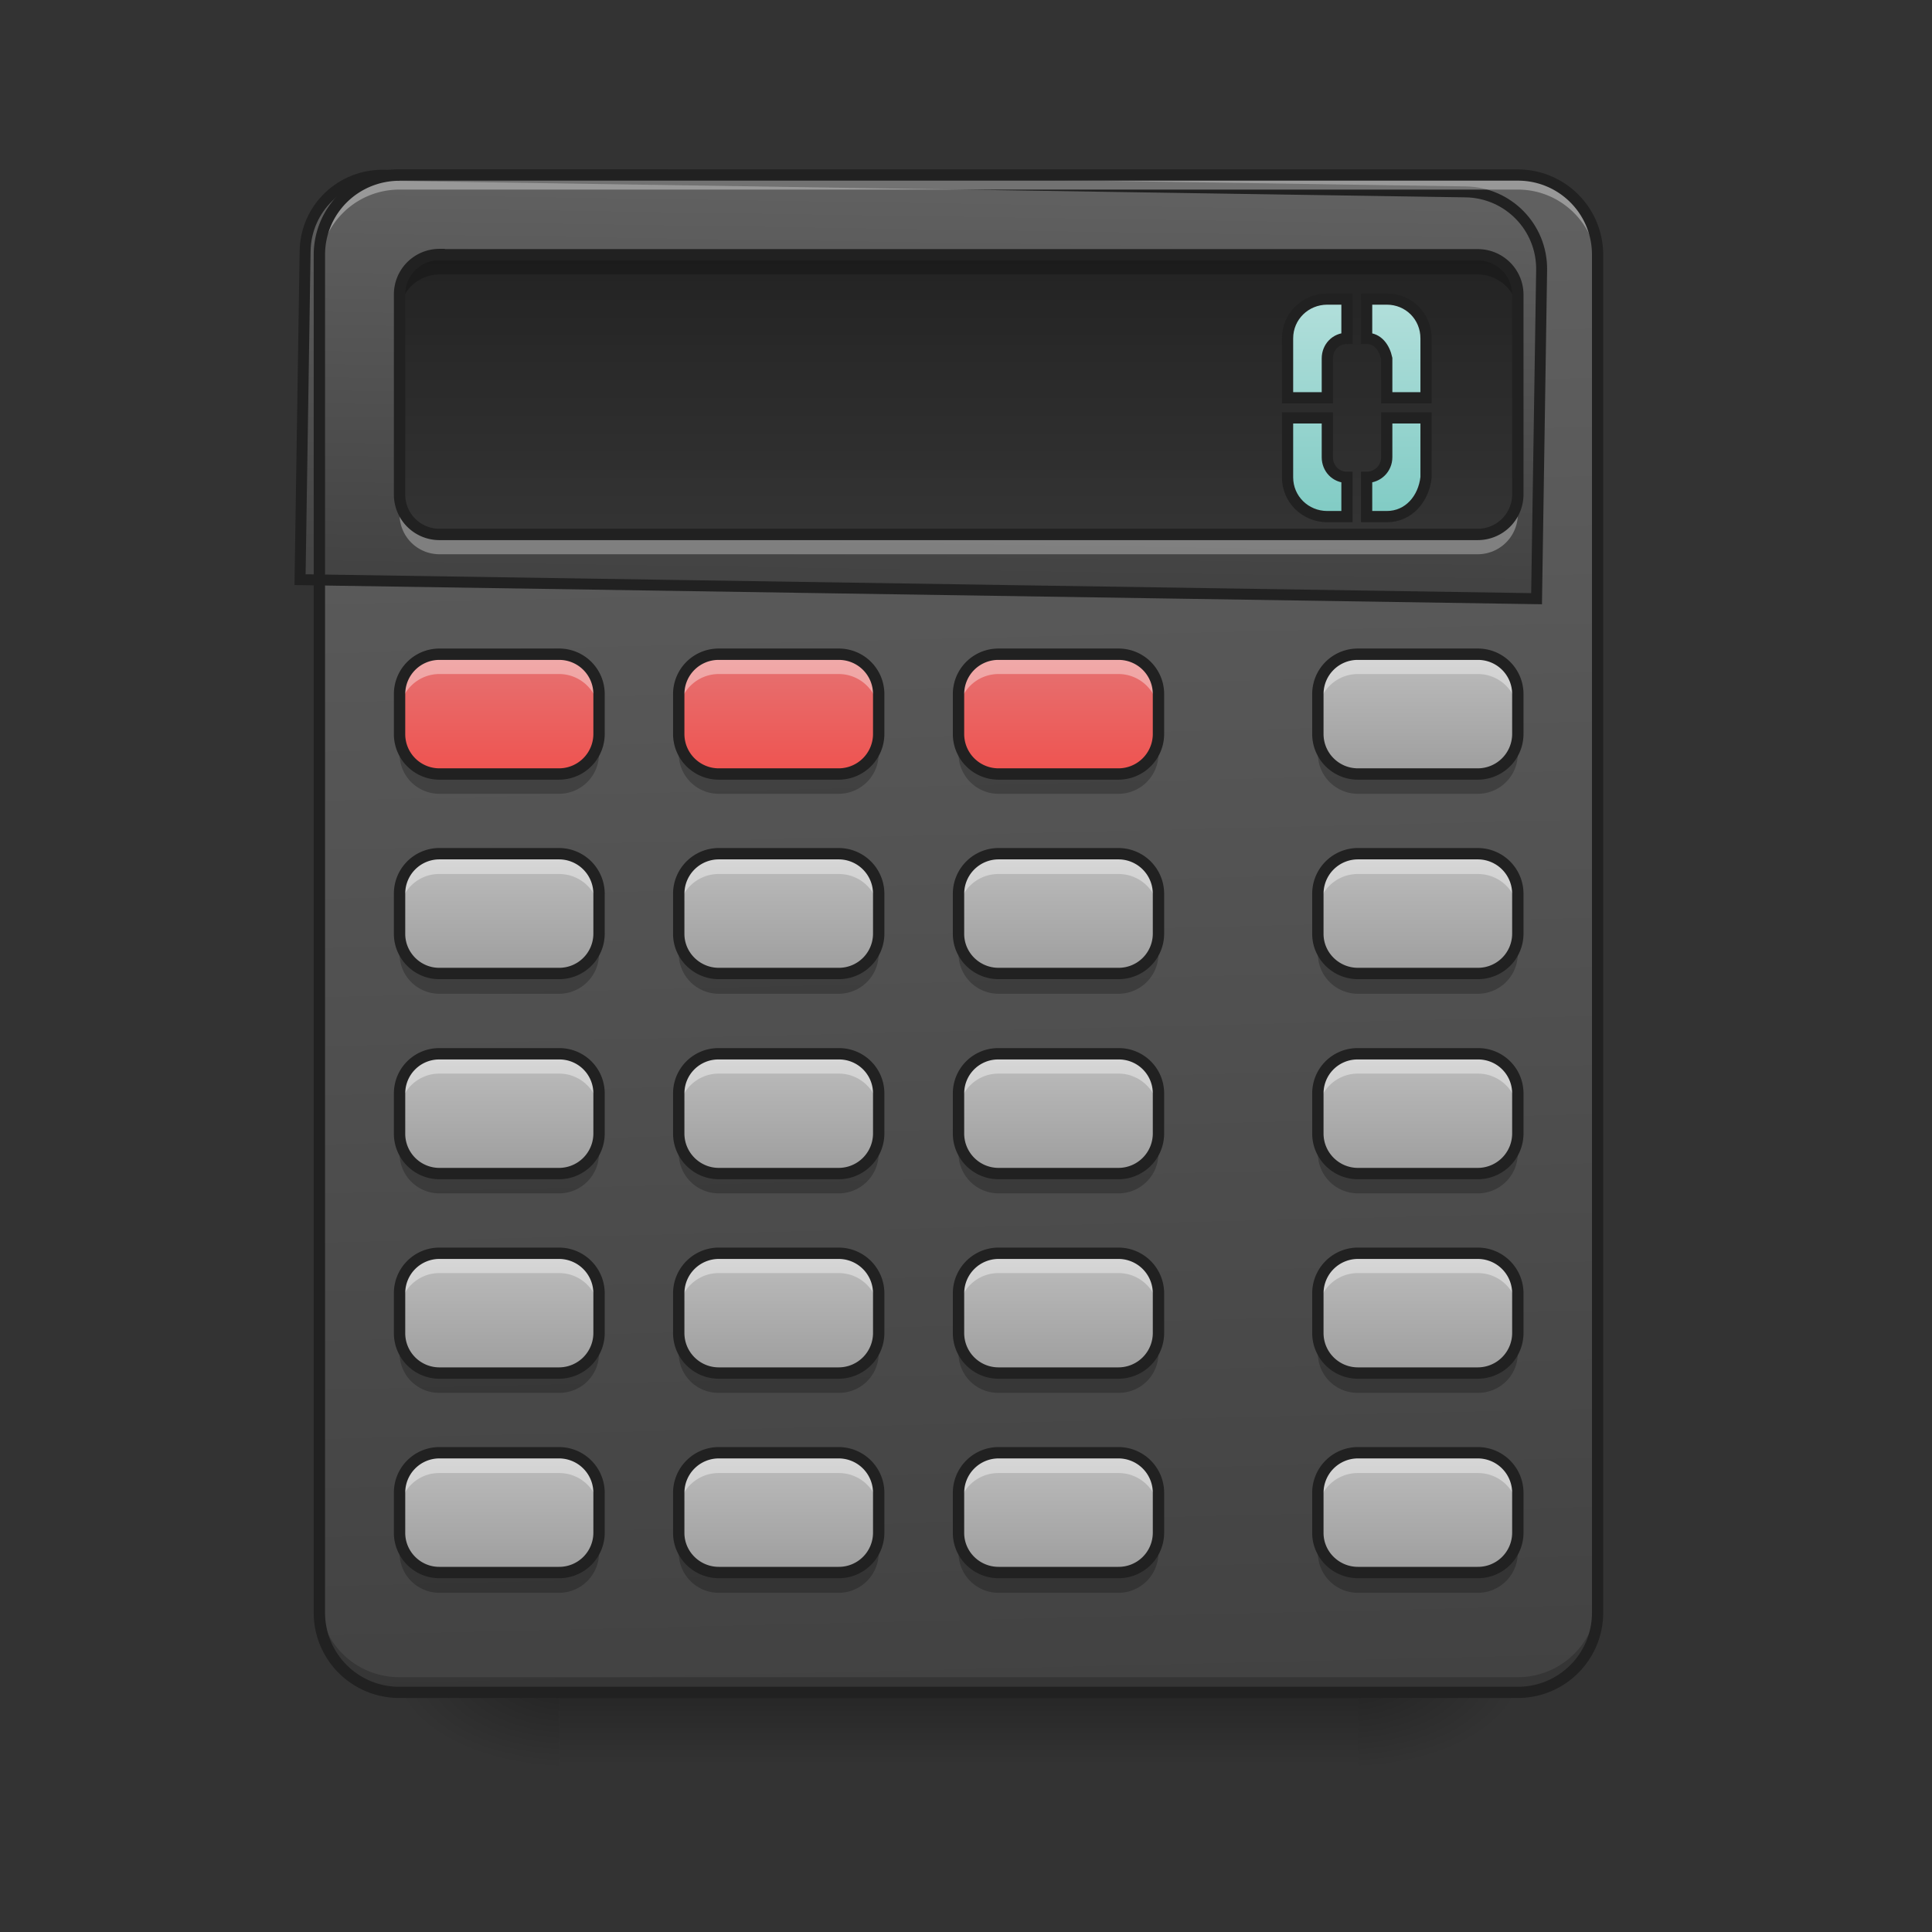 <svg xmlns="http://www.w3.org/2000/svg" width="16pt" height="16pt" viewBox="0 0 16 16"><rect x="0" y="0" width="16" height="16" fill="#333333" stroke="none"/><defs><linearGradient id="a" gradientUnits="userSpaceOnUse" x1="254" y1="233.5" x2="254" y2="254.667" gradientTransform="matrix(.031 0 0 .031 0 6.72)"><stop offset="0" stop-opacity=".275"/><stop offset="1" stop-opacity="0"/></linearGradient><radialGradient id="b" gradientUnits="userSpaceOnUse" cx="450.909" cy="189.579" fx="450.909" fy="189.579" r="21.167" gradientTransform="matrix(0 -.039 -.07 0 24.412 31.798)"><stop offset="0" stop-opacity=".314"/><stop offset=".222" stop-opacity=".275"/><stop offset="1" stop-opacity="0"/></radialGradient><radialGradient id="c" gradientUnits="userSpaceOnUse" cx="450.909" cy="189.579" fx="450.909" fy="189.579" r="21.167" gradientTransform="matrix(0 .039 .07 0 -8.535 -3.764)"><stop offset="0" stop-opacity=".314"/><stop offset=".222" stop-opacity=".275"/><stop offset="1" stop-opacity="0"/></radialGradient><radialGradient id="d" gradientUnits="userSpaceOnUse" cx="450.909" cy="189.579" fx="450.909" fy="189.579" r="21.167" gradientTransform="matrix(0 -.039 .07 0 -8.535 31.798)"><stop offset="0" stop-opacity=".314"/><stop offset=".222" stop-opacity=".275"/><stop offset="1" stop-opacity="0"/></radialGradient><radialGradient id="e" gradientUnits="userSpaceOnUse" cx="450.909" cy="189.579" fx="450.909" fy="189.579" r="21.167" gradientTransform="matrix(0 .039 -.07 0 24.412 -3.764)"><stop offset="0" stop-opacity=".314"/><stop offset=".222" stop-opacity=".275"/><stop offset="1" stop-opacity="0"/></radialGradient><linearGradient id="f" gradientUnits="userSpaceOnUse" x1="306.917" y1="-25.792" x2="305.955" y2="-141.415" gradientTransform="matrix(.038 0 0 .109 -2.927 16.82)"><stop offset="0" stop-color="#424242"/><stop offset="1" stop-color="#616161"/></linearGradient><linearGradient id="g" gradientUnits="userSpaceOnUse" x1="305.955" y1="-109.466" x2="305.955" y2="-141.415" gradientTransform="matrix(4.556 0 0 13.146 -353.973 2034.18)"><stop offset="0" stop-color="#424242"/><stop offset="1" stop-color="#616161"/></linearGradient><linearGradient id="h" gradientUnits="userSpaceOnUse" x1="201.083" y1="-147.5" x2="201.083" y2="-73.417" gradientTransform="matrix(.031 0 0 .031 0 6.72)"><stop offset="0" stop-color="#424242"/><stop offset="1" stop-color="#616161"/></linearGradient><linearGradient id="i" gradientUnits="userSpaceOnUse" x1="1380" y1="495.118" x2="1380" y2="275.118" gradientTransform="matrix(.265 0 0 .265 0 -209.708)"><stop offset="0" stop-color="#80cbc4"/><stop offset="1" stop-color="#b2dfdb"/></linearGradient><linearGradient id="j" gradientUnits="userSpaceOnUse" x1="116.417" y1="-41.667" x2="116.417" y2="-9.917" gradientTransform="matrix(.031 0 0 -.031 7.607 5.107)"><stop offset="0" stop-color="#9e9e9e"/><stop offset="1" stop-color="#bdbdbd"/></linearGradient><linearGradient id="k" gradientUnits="userSpaceOnUse" x1="116.417" y1="-41.667" x2="116.417" y2="-9.917" gradientTransform="matrix(.031 0 0 -.031 7.607 6.761)"><stop offset="0" stop-color="#9e9e9e"/><stop offset="1" stop-color="#bdbdbd"/></linearGradient><linearGradient id="l" gradientUnits="userSpaceOnUse" x1="116.417" y1="-41.667" x2="116.417" y2="-9.917" gradientTransform="matrix(.031 0 0 -.031 7.607 8.415)"><stop offset="0" stop-color="#9e9e9e"/><stop offset="1" stop-color="#bdbdbd"/></linearGradient><linearGradient id="m" gradientUnits="userSpaceOnUse" x1="116.417" y1="-41.667" x2="116.417" y2="-9.917" gradientTransform="matrix(.031 0 0 -.031 7.607 10.069)"><stop offset="0" stop-color="#9e9e9e"/><stop offset="1" stop-color="#bdbdbd"/></linearGradient><linearGradient id="n" gradientUnits="userSpaceOnUse" x1="116.417" y1="-41.667" x2="116.417" y2="-9.917" gradientTransform="matrix(.031 0 0 -.031 7.607 11.722)"><stop offset="0" stop-color="#9e9e9e"/><stop offset="1" stop-color="#bdbdbd"/></linearGradient><linearGradient id="o" gradientUnits="userSpaceOnUse" x1="116.417" y1="-41.667" x2="116.417" y2="-9.917" gradientTransform="matrix(.031 0 0 -.031 4.63 6.761)"><stop offset="0" stop-color="#9e9e9e"/><stop offset="1" stop-color="#bdbdbd"/></linearGradient><linearGradient id="p" gradientUnits="userSpaceOnUse" x1="116.417" y1="-41.667" x2="116.417" y2="-9.917" gradientTransform="matrix(.031 0 0 -.031 4.63 8.415)"><stop offset="0" stop-color="#9e9e9e"/><stop offset="1" stop-color="#bdbdbd"/></linearGradient><linearGradient id="q" gradientUnits="userSpaceOnUse" x1="116.417" y1="-41.667" x2="116.417" y2="-9.917" gradientTransform="matrix(.031 0 0 -.031 4.63 10.069)"><stop offset="0" stop-color="#9e9e9e"/><stop offset="1" stop-color="#bdbdbd"/></linearGradient><linearGradient id="r" gradientUnits="userSpaceOnUse" x1="116.417" y1="-41.667" x2="116.417" y2="-9.917" gradientTransform="matrix(.031 0 0 -.031 4.63 11.722)"><stop offset="0" stop-color="#9e9e9e"/><stop offset="1" stop-color="#bdbdbd"/></linearGradient><linearGradient id="s" gradientUnits="userSpaceOnUse" x1="116.417" y1="-41.667" x2="116.417" y2="-9.917" gradientTransform="matrix(.031 0 0 -.031 2.315 6.761)"><stop offset="0" stop-color="#9e9e9e"/><stop offset="1" stop-color="#bdbdbd"/></linearGradient><linearGradient id="t" gradientUnits="userSpaceOnUse" x1="116.417" y1="-41.667" x2="116.417" y2="-9.917" gradientTransform="matrix(.031 0 0 -.031 2.315 8.415)"><stop offset="0" stop-color="#9e9e9e"/><stop offset="1" stop-color="#bdbdbd"/></linearGradient><linearGradient id="u" gradientUnits="userSpaceOnUse" x1="116.417" y1="-41.667" x2="116.417" y2="-9.917" gradientTransform="matrix(.031 0 0 -.031 2.315 10.069)"><stop offset="0" stop-color="#9e9e9e"/><stop offset="1" stop-color="#bdbdbd"/></linearGradient><linearGradient id="v" gradientUnits="userSpaceOnUse" x1="116.417" y1="-41.667" x2="116.417" y2="-9.917" gradientTransform="matrix(.031 0 0 -.031 2.315 11.722)"><stop offset="0" stop-color="#9e9e9e"/><stop offset="1" stop-color="#bdbdbd"/></linearGradient><linearGradient id="w" gradientUnits="userSpaceOnUse" x1="116.417" y1="-41.667" x2="116.417" y2="-9.917" gradientTransform="matrix(.031 0 0 -.031 0 6.761)"><stop offset="0" stop-color="#9e9e9e"/><stop offset="1" stop-color="#bdbdbd"/></linearGradient><linearGradient id="x" gradientUnits="userSpaceOnUse" x1="116.417" y1="-41.667" x2="116.417" y2="-9.917" gradientTransform="matrix(.031 0 0 -.031 0 8.415)"><stop offset="0" stop-color="#9e9e9e"/><stop offset="1" stop-color="#bdbdbd"/></linearGradient><linearGradient id="y" gradientUnits="userSpaceOnUse" x1="116.417" y1="-41.667" x2="116.417" y2="-9.917" gradientTransform="matrix(.031 0 0 -.031 0 10.069)"><stop offset="0" stop-color="#9e9e9e"/><stop offset="1" stop-color="#bdbdbd"/></linearGradient><linearGradient id="z" gradientUnits="userSpaceOnUse" x1="116.417" y1="-41.667" x2="116.417" y2="-9.917" gradientTransform="matrix(.031 0 0 -.031 0 11.722)"><stop offset="0" stop-color="#9e9e9e"/><stop offset="1" stop-color="#bdbdbd"/></linearGradient><linearGradient id="A" gradientUnits="userSpaceOnUse" x1="116.417" y1="-41.667" x2="116.417" y2="-9.917" gradientTransform="matrix(.031 0 0 -.031 4.63 5.107)"><stop offset="0" stop-color="#ef5350"/><stop offset="1" stop-color="#e57373"/></linearGradient><linearGradient id="B" gradientUnits="userSpaceOnUse" x1="116.417" y1="-41.667" x2="116.417" y2="-9.917" gradientTransform="matrix(.031 0 0 -.031 2.315 5.107)"><stop offset="0" stop-color="#ef5350"/><stop offset="1" stop-color="#e57373"/></linearGradient><linearGradient id="C" gradientUnits="userSpaceOnUse" x1="116.417" y1="-41.667" x2="116.417" y2="-9.917" gradientTransform="matrix(.031 0 0 -.031 0 5.107)"><stop offset="0" stop-color="#ef5350"/><stop offset="1" stop-color="#e57373"/></linearGradient></defs><path d="M4.629 14.016h6.617v.664H4.63zm0 0" fill="url(#a)"/><path d="M11.246 14.016h1.324v-.66h-1.324zm0 0" fill="url(#b)"/><path d="M4.629 14.016h-1.32v.664h1.32zm0 0" fill="url(#c)"/><path d="M4.629 14.016h-1.32v-.66h1.32zm0 0" fill="url(#d)"/><path d="M11.246 14.016h1.324v.664h-1.324zm0 0" fill="url(#e)"/><path d="M3.309 1.45h9.261c.364 0 .66.296.66.66v11.245a.66.66 0 0 1-.66.66H3.31a.66.66 0 0 1-.664-.66V2.11c0-.363.296-.66.664-.66zm0 0" fill="url(#f)"/><path d="M3.309 13.977a.664.664 0 0 1-.664-.665v-.082c0 .368.296.66.664.66h9.261a.66.66 0 0 0 .66-.66v.082a.663.663 0 0 1-.66.665zm0 0" fill-opacity=".196"/><path d="M400.12 175.259c-44.406 0-80.308 35.43-80.308 79.835v340.125h1280.193V255.094c0-44.405-35.902-79.835-79.835-79.835zm0 0" transform="rotate(.882) scale(.008)" fill="url(#g)" stroke-width="11.339" stroke-linecap="round" stroke="#212121"/><path d="M3.309 1.488a.664.664 0 0 0-.664.664v.082c0-.367.296-.664.664-.664h9.261c.364 0 .66.297.66.664v-.082a.663.663 0 0 0-.66-.664zm0 0" fill="#f0f0f0" fill-opacity=".392"/><path d="M3.637 2.11h8.601c.184 0 .332.148.332.331v1.653a.332.332 0 0 1-.332.332H3.637a.33.33 0 0 1-.328-.332V2.44a.33.33 0 0 1 .328-.332zm0 0" fill="url(#h)"/><path d="M3.637 2.11h8.601c.184 0 .332.148.332.331v1.653a.332.332 0 0 1-.332.332H3.637a.33.33 0 0 1-.328-.332V2.44a.33.33 0 0 1 .328-.332zm0 0" fill-opacity=".468"/><path d="M354.591-136.882c-5.874 0-10.624 4.624-10.624 10.499v15.873h10.624v-10.499c0-3 2.25-5.374 5.25-5.374v-10.5zm10.5 0v10.499c2.999 0 4.749 2.5 5.374 5.374v10.499h10.499v-15.873c0-5.875-4.625-10.5-10.5-10.5zm-21.124 31.747v15.873c0 5.874 4.75 10.499 10.624 10.499h5.25v-10.499c-3 0-5.25-2.375-5.25-5.374v-10.5zm26.498 0v10.499c0 3-2.375 5.374-5.375 5.374v10.499h5.375c5.874 0 9.874-4.75 10.499-10.499v-15.873zm0 0" transform="matrix(.031 0 0 .031 0 6.72)" fill="url(#i)" stroke-width="3" stroke-linecap="round" stroke="#212121"/><path d="M3.309 1.402a.708.708 0 0 0-.711.707v11.246c0 .391.316.707.71.707h9.262c.39 0 .707-.316.707-.707V2.11a.707.707 0 0 0-.707-.707zm0 .094h9.261c.34 0 .614.274.614.613v11.246c0 .34-.274.614-.614.614H3.31a.613.613 0 0 1-.618-.614V2.11c0-.34.274-.613.618-.613zm0 0" fill="#212121"/><path d="M11.246 6.41h.992a.332.332 0 0 0 .332-.332v-.332a.33.33 0 0 0-.332-.328h-.992a.33.33 0 0 0-.332.328v.332c0 .184.149.332.332.332zm0 0" fill="url(#j)"/><path d="M11.246 5.418a.33.33 0 0 0-.332.328v.168c0-.184.149-.332.332-.332h.992c.184 0 .332.148.332.332v-.168a.33.33 0 0 0-.332-.328zm0 0" fill="#fff" fill-opacity=".392"/><path d="M11.246 6.574a.332.332 0 0 1-.332-.332v-.164c0 .184.149.332.332.332h.992a.332.332 0 0 0 .332-.332v.164a.332.332 0 0 1-.332.332zm0 0" fill-opacity=".235"/><path d="M11.246 6.41h.992a.332.332 0 0 0 .332-.332v-.332a.33.33 0 0 0-.332-.328h-.992a.33.33 0 0 0-.332.328v.332c0 .184.149.332.332.332zm0 0" fill="none" stroke-width=".094" stroke-linecap="round" stroke="#212121"/><path d="M11.246 8.063h.992a.33.33 0 0 0 .332-.329v-.332a.332.332 0 0 0-.332-.332h-.992a.332.332 0 0 0-.332.332v.332c0 .18.149.329.332.329zm0 0" fill="url(#k)"/><path d="M11.246 7.07a.332.332 0 0 0-.332.332v.164c0-.183.149-.328.332-.328h.992c.184 0 .332.145.332.328v-.164a.332.332 0 0 0-.332-.332zm0 0" fill="#fff" fill-opacity=".392"/><path d="M11.246 8.23a.332.332 0 0 1-.332-.332v-.164c0 .18.149.329.332.329h.992a.33.33 0 0 0 .332-.329v.164a.332.332 0 0 1-.332.332zm0 0" fill-opacity=".235"/><path d="M11.246 8.062h.992a.33.33 0 0 0 .332-.328v-.332a.332.332 0 0 0-.332-.332h-.992a.332.332 0 0 0-.332.332v.332c0 .18.149.328.332.328zm0 0" fill="none" stroke-width=".094" stroke-linecap="round" stroke="#212121"/><path d="M11.246 9.719h.992a.332.332 0 0 0 .332-.332v-.332a.328.328 0 0 0-.332-.328h-.992a.328.328 0 0 0-.332.328v.332c0 .183.149.332.332.332zm0 0" fill="url(#l)"/><path d="M11.246 8.727a.328.328 0 0 0-.332.328v.168c0-.184.149-.332.332-.332h.992c.184 0 .332.148.332.332v-.168a.328.328 0 0 0-.332-.328zm0 0" fill="#fff" fill-opacity=".392"/><path d="M11.246 9.883a.332.332 0 0 1-.332-.332v-.164c0 .183.149.332.332.332h.992a.332.332 0 0 0 .332-.332v.164a.332.332 0 0 1-.332.332zm0 0" fill-opacity=".235"/><path d="M11.246 9.719h.992a.332.332 0 0 0 .332-.332v-.332a.328.328 0 0 0-.332-.328h-.992a.328.328 0 0 0-.332.328v.332c0 .183.149.332.332.332zm0 0" fill="none" stroke-width=".094" stroke-linecap="round" stroke="#212121"/><path d="M11.246 11.371h.992a.332.332 0 0 0 .332-.332v-.328a.332.332 0 0 0-.332-.332h-.992a.332.332 0 0 0-.332.332v.328c0 .184.149.332.332.332zm0 0" fill="url(#m)"/><path d="M11.246 10.379a.332.332 0 0 0-.332.332v.164c0-.184.149-.332.332-.332h.992c.184 0 .332.148.332.332v-.164a.332.332 0 0 0-.332-.332zm0 0" fill="#fff" fill-opacity=".392"/><path d="M11.246 11.535a.328.328 0 0 1-.332-.328v-.168c0 .184.149.332.332.332h.992a.332.332 0 0 0 .332-.332v.168a.328.328 0 0 1-.332.328zm0 0" fill-opacity=".235"/><path d="M11.246 11.371h.992a.332.332 0 0 0 .332-.332v-.328a.332.332 0 0 0-.332-.332h-.992a.332.332 0 0 0-.332.332v.328c0 .184.149.332.332.332zm0 0" fill="none" stroke-width=".094" stroke-linecap="round" stroke="#212121"/><path d="M11.246 13.023h.992a.33.33 0 0 0 .332-.328v-.332a.332.332 0 0 0-.332-.332h-.992a.332.332 0 0 0-.332.332v.332c0 .18.149.328.332.328zm0 0" fill="url(#n)"/><path d="M11.246 12.031a.332.332 0 0 0-.332.332v.164c0-.183.149-.328.332-.328h.992c.184 0 .332.145.332.328v-.164a.332.332 0 0 0-.332-.332zm0 0" fill="#fff" fill-opacity=".392"/><path d="M11.246 13.191a.332.332 0 0 1-.332-.332v-.164c0 .184.149.328.332.328h.992a.328.328 0 0 0 .332-.328v.164a.332.332 0 0 1-.332.332zm0 0" fill-opacity=".235"/><path d="M11.246 13.023h.992a.33.33 0 0 0 .332-.328v-.332a.332.332 0 0 0-.332-.332h-.992a.332.332 0 0 0-.332.332v.332c0 .18.149.328.332.328zm0 0" fill="none" stroke-width=".094" stroke-linecap="round" stroke="#212121"/><path d="M8.27 8.063h.992a.33.33 0 0 0 .332-.329v-.332a.332.332 0 0 0-.332-.332H8.27a.332.332 0 0 0-.332.332v.332c0 .18.148.329.332.329zm0 0" fill="url(#o)"/><path d="M8.27 7.07a.332.332 0 0 0-.332.332v.164c0-.183.148-.328.332-.328h.992c.183 0 .332.145.332.328v-.164a.332.332 0 0 0-.332-.332zm0 0" fill="#fff" fill-opacity=".392"/><path d="M8.27 8.23a.332.332 0 0 1-.332-.332v-.164c0 .18.148.329.332.329h.992a.33.33 0 0 0 .332-.329v.164a.332.332 0 0 1-.332.332zm0 0" fill-opacity=".235"/><path d="M8.27 8.062h.992a.33.33 0 0 0 .332-.328v-.332a.332.332 0 0 0-.332-.332H8.27a.332.332 0 0 0-.332.332v.332c0 .18.148.328.332.328zm0 0" fill="none" stroke-width=".094" stroke-linecap="round" stroke="#212121"/><path d="M8.27 9.719h.992a.332.332 0 0 0 .332-.332v-.332a.328.328 0 0 0-.332-.328H8.27a.328.328 0 0 0-.332.328v.332c0 .183.148.332.332.332zm0 0" fill="url(#p)"/><path d="M8.27 8.727a.328.328 0 0 0-.332.328v.168c0-.184.148-.332.332-.332h.992c.183 0 .332.148.332.332v-.168a.328.328 0 0 0-.332-.328zm0 0" fill="#fff" fill-opacity=".392"/><path d="M8.27 9.883a.332.332 0 0 1-.332-.332v-.164c0 .183.148.332.332.332h.992a.332.332 0 0 0 .332-.332v.164a.332.332 0 0 1-.332.332zm0 0" fill-opacity=".235"/><path d="M8.27 9.719h.992a.332.332 0 0 0 .332-.332v-.332a.328.328 0 0 0-.332-.328H8.27a.328.328 0 0 0-.332.328v.332c0 .183.148.332.332.332zm0 0" fill="none" stroke-width=".094" stroke-linecap="round" stroke="#212121"/><path d="M8.27 11.371h.992a.332.332 0 0 0 .332-.332v-.328a.332.332 0 0 0-.332-.332H8.27a.332.332 0 0 0-.332.332v.328c0 .184.148.332.332.332zm0 0" fill="url(#q)"/><path d="M8.27 10.379a.332.332 0 0 0-.332.332v.164c0-.184.148-.332.332-.332h.992c.183 0 .332.148.332.332v-.164a.332.332 0 0 0-.332-.332zm0 0" fill="#fff" fill-opacity=".392"/><path d="M8.27 11.535a.328.328 0 0 1-.332-.328v-.168c0 .184.148.332.332.332h.992a.332.332 0 0 0 .332-.332v.168a.328.328 0 0 1-.332.328zm0 0" fill-opacity=".235"/><path d="M8.27 11.371h.992a.332.332 0 0 0 .332-.332v-.328a.332.332 0 0 0-.332-.332H8.27a.332.332 0 0 0-.332.332v.328c0 .184.148.332.332.332zm0 0" fill="none" stroke-width=".094" stroke-linecap="round" stroke="#212121"/><path d="M8.27 13.023h.992a.33.33 0 0 0 .332-.328v-.332a.332.332 0 0 0-.332-.332H8.27a.332.332 0 0 0-.332.332v.332c0 .18.148.328.332.328zm0 0" fill="url(#r)"/><path d="M8.27 12.031a.332.332 0 0 0-.332.332v.164c0-.183.148-.328.332-.328h.992c.183 0 .332.145.332.328v-.164a.332.332 0 0 0-.332-.332zm0 0" fill="#fff" fill-opacity=".392"/><path d="M8.27 13.191a.332.332 0 0 1-.332-.332v-.164c0 .184.148.328.332.328h.992a.328.328 0 0 0 .332-.328v.164a.332.332 0 0 1-.332.332zm0 0" fill-opacity=".235"/><path d="M8.27 13.023h.992a.33.33 0 0 0 .332-.328v-.332a.332.332 0 0 0-.332-.332H8.27a.332.332 0 0 0-.332.332v.332c0 .18.148.328.332.328zm0 0" fill="none" stroke-width=".094" stroke-linecap="round" stroke="#212121"/><path d="M5.953 8.063h.992a.33.33 0 0 0 .332-.329v-.332a.332.332 0 0 0-.332-.332h-.992a.332.332 0 0 0-.332.332v.332c0 .18.149.329.332.329zm0 0" fill="url(#s)"/><path d="M5.953 7.07a.332.332 0 0 0-.332.332v.164c0-.183.149-.328.332-.328h.992c.184 0 .332.145.332.328v-.164a.332.332 0 0 0-.332-.332zm0 0" fill="#fff" fill-opacity=".392"/><path d="M5.953 8.23a.332.332 0 0 1-.332-.332v-.164c0 .18.149.329.332.329h.992a.33.33 0 0 0 .332-.329v.164a.332.332 0 0 1-.332.332zm0 0" fill-opacity=".235"/><path d="M5.953 8.062h.992a.33.33 0 0 0 .332-.328v-.332a.332.332 0 0 0-.332-.332h-.992a.332.332 0 0 0-.332.332v.332c0 .18.149.328.332.328zm0 0" fill="none" stroke-width=".094" stroke-linecap="round" stroke="#212121"/><path d="M5.953 9.719h.992a.332.332 0 0 0 .332-.332v-.332a.328.328 0 0 0-.332-.328h-.992a.328.328 0 0 0-.332.328v.332c0 .183.149.332.332.332zm0 0" fill="url(#t)"/><path d="M5.953 8.727a.328.328 0 0 0-.332.328v.168c0-.184.149-.332.332-.332h.992c.184 0 .332.148.332.332v-.168a.328.328 0 0 0-.332-.328zm0 0" fill="#fff" fill-opacity=".392"/><path d="M5.953 9.883a.332.332 0 0 1-.332-.332v-.164c0 .183.149.332.332.332h.992a.332.332 0 0 0 .332-.332v.164a.332.332 0 0 1-.332.332zm0 0" fill-opacity=".235"/><path d="M5.953 9.719h.992a.332.332 0 0 0 .332-.332v-.332a.328.328 0 0 0-.332-.328h-.992a.328.328 0 0 0-.332.328v.332c0 .183.149.332.332.332zm0 0" fill="none" stroke-width=".094" stroke-linecap="round" stroke="#212121"/><path d="M5.953 11.371h.992a.332.332 0 0 0 .332-.332v-.328a.332.332 0 0 0-.332-.332h-.992a.332.332 0 0 0-.332.332v.328c0 .184.149.332.332.332zm0 0" fill="url(#u)"/><path d="M5.953 10.379a.332.332 0 0 0-.332.332v.164c0-.184.149-.332.332-.332h.992c.184 0 .332.148.332.332v-.164a.332.332 0 0 0-.332-.332zm0 0" fill="#fff" fill-opacity=".392"/><path d="M5.953 11.535a.328.328 0 0 1-.332-.328v-.168c0 .184.149.332.332.332h.992a.332.332 0 0 0 .332-.332v.168a.328.328 0 0 1-.332.328zm0 0" fill-opacity=".235"/><path d="M5.953 11.371h.992a.332.332 0 0 0 .332-.332v-.328a.332.332 0 0 0-.332-.332h-.992a.332.332 0 0 0-.332.332v.328c0 .184.149.332.332.332zm0 0" fill="none" stroke-width=".094" stroke-linecap="round" stroke="#212121"/><path d="M5.953 13.023h.992a.33.33 0 0 0 .332-.328v-.332a.332.332 0 0 0-.332-.332h-.992a.332.332 0 0 0-.332.332v.332c0 .18.149.328.332.328zm0 0" fill="url(#v)"/><path d="M5.953 12.031a.332.332 0 0 0-.332.332v.164c0-.183.149-.328.332-.328h.992c.184 0 .332.145.332.328v-.164a.332.332 0 0 0-.332-.332zm0 0" fill="#fff" fill-opacity=".392"/><path d="M5.953 13.191a.332.332 0 0 1-.332-.332v-.164c0 .184.149.328.332.328h.992a.328.328 0 0 0 .332-.328v.164a.332.332 0 0 1-.332.332zm0 0" fill-opacity=".235"/><path d="M5.953 13.023h.992a.33.33 0 0 0 .332-.328v-.332a.332.332 0 0 0-.332-.332h-.992a.332.332 0 0 0-.332.332v.332c0 .18.149.328.332.328zm0 0" fill="none" stroke-width=".094" stroke-linecap="round" stroke="#212121"/><path d="M3.637 8.063h.992a.33.33 0 0 0 .332-.329v-.332a.332.332 0 0 0-.332-.332h-.992a.33.33 0 0 0-.328.332v.332c0 .18.148.329.328.329zm0 0" fill="url(#w)"/><path d="M3.637 7.07a.33.33 0 0 0-.328.332v.164c0-.183.148-.328.328-.328h.992c.184 0 .332.145.332.328v-.164a.332.332 0 0 0-.332-.332zm0 0" fill="#fff" fill-opacity=".392"/><path d="M3.637 8.23a.33.33 0 0 1-.328-.332v-.164c0 .18.148.329.328.329h.992a.33.33 0 0 0 .332-.329v.164a.332.332 0 0 1-.332.332zm0 0" fill-opacity=".235"/><path d="M3.637 8.062h.992a.33.33 0 0 0 .332-.328v-.332a.332.332 0 0 0-.332-.332h-.992a.33.33 0 0 0-.328.332v.332c0 .18.148.328.328.328zm0 0" fill="none" stroke-width=".094" stroke-linecap="round" stroke="#212121"/><path d="M3.637 9.719h.992a.332.332 0 0 0 .332-.332v-.332a.328.328 0 0 0-.332-.328h-.992a.328.328 0 0 0-.328.328v.332a.33.33 0 0 0 .328.332zm0 0" fill="url(#x)"/><path d="M3.637 8.727a.328.328 0 0 0-.328.328v.168a.33.33 0 0 1 .328-.332h.992c.184 0 .332.148.332.332v-.168a.328.328 0 0 0-.332-.328zm0 0" fill="#fff" fill-opacity=".392"/><path d="M3.637 9.883a.33.33 0 0 1-.328-.332v-.164a.33.33 0 0 0 .328.332h.992a.332.332 0 0 0 .332-.332v.164a.332.332 0 0 1-.332.332zm0 0" fill-opacity=".235"/><path d="M3.637 9.719h.992a.332.332 0 0 0 .332-.332v-.332a.328.328 0 0 0-.332-.328h-.992a.328.328 0 0 0-.328.328v.332a.33.33 0 0 0 .328.332zm0 0" fill="none" stroke-width=".094" stroke-linecap="round" stroke="#212121"/><path d="M3.637 11.371h.992a.332.332 0 0 0 .332-.332v-.328a.332.332 0 0 0-.332-.332h-.992a.33.33 0 0 0-.328.332v.328a.33.33 0 0 0 .328.332zm0 0" fill="url(#y)"/><path d="M3.637 10.379a.33.33 0 0 0-.328.332v.164a.33.33 0 0 1 .328-.332h.992c.184 0 .332.148.332.332v-.164a.332.332 0 0 0-.332-.332zm0 0" fill="#fff" fill-opacity=".392"/><path d="M3.637 11.535a.328.328 0 0 1-.328-.328v-.168a.33.33 0 0 0 .328.332h.992a.332.332 0 0 0 .332-.332v.168a.328.328 0 0 1-.332.328zm0 0" fill-opacity=".235"/><path d="M3.637 11.371h.992a.332.332 0 0 0 .332-.332v-.328a.332.332 0 0 0-.332-.332h-.992a.33.33 0 0 0-.328.332v.328a.33.33 0 0 0 .328.332zm0 0" fill="none" stroke-width=".094" stroke-linecap="round" stroke="#212121"/><path d="M3.637 13.023h.992a.33.33 0 0 0 .332-.328v-.332a.332.332 0 0 0-.332-.332h-.992a.33.33 0 0 0-.328.332v.332c0 .18.148.328.328.328zm0 0" fill="url(#z)"/><path d="M3.637 12.031a.33.33 0 0 0-.328.332v.164c0-.183.148-.328.328-.328h.992c.184 0 .332.145.332.328v-.164a.332.332 0 0 0-.332-.332zm0 0" fill="#fff" fill-opacity=".392"/><path d="M3.637 13.191a.33.33 0 0 1-.328-.332v-.164c0 .184.148.328.328.328h.992a.328.328 0 0 0 .332-.328v.164a.332.332 0 0 1-.332.332zm0 0" fill-opacity=".235"/><path d="M3.637 13.023h.992a.33.33 0 0 0 .332-.328v-.332a.332.332 0 0 0-.332-.332h-.992a.33.33 0 0 0-.328.332v.332c0 .18.148.328.328.328zm0 0" fill="none" stroke-width=".094" stroke-linecap="round" stroke="#212121"/><path d="M8.27 6.41h.992a.332.332 0 0 0 .332-.332v-.332a.33.33 0 0 0-.332-.328H8.27a.33.33 0 0 0-.332.328v.332c0 .184.148.332.332.332zm0 0" fill="url(#A)"/><path d="M8.27 5.418a.33.33 0 0 0-.332.328v.168c0-.184.148-.332.332-.332h.992c.183 0 .332.148.332.332v-.168a.33.33 0 0 0-.332-.328zm0 0" fill="#fff" fill-opacity=".392"/><path d="M8.27 6.574a.332.332 0 0 1-.332-.332v-.164c0 .184.148.332.332.332h.992a.332.332 0 0 0 .332-.332v.164a.332.332 0 0 1-.332.332zm0 0" fill-opacity=".235"/><path d="M8.27 6.41h.992a.332.332 0 0 0 .332-.332v-.332a.33.33 0 0 0-.332-.328H8.27a.33.33 0 0 0-.332.328v.332c0 .184.148.332.332.332zm0 0" fill="none" stroke-width=".094" stroke-linecap="round" stroke="#212121"/><path d="M5.953 6.41h.992a.332.332 0 0 0 .332-.332v-.332a.33.33 0 0 0-.332-.328h-.992a.33.33 0 0 0-.332.328v.332c0 .184.149.332.332.332zm0 0" fill="url(#B)"/><path d="M5.953 5.418a.33.33 0 0 0-.332.328v.168c0-.184.149-.332.332-.332h.992c.184 0 .332.148.332.332v-.168a.33.33 0 0 0-.332-.328zm0 0" fill="#fff" fill-opacity=".392"/><path d="M5.953 6.574a.332.332 0 0 1-.332-.332v-.164c0 .184.149.332.332.332h.992a.332.332 0 0 0 .332-.332v.164a.332.332 0 0 1-.332.332zm0 0" fill-opacity=".235"/><path d="M5.953 6.41h.992a.332.332 0 0 0 .332-.332v-.332a.33.33 0 0 0-.332-.328h-.992a.33.33 0 0 0-.332.328v.332c0 .184.149.332.332.332zm0 0" fill="none" stroke-width=".094" stroke-linecap="round" stroke="#212121"/><path d="M3.637 6.41h.992a.332.332 0 0 0 .332-.332v-.332a.33.33 0 0 0-.332-.328h-.992a.33.33 0 0 0-.328.328v.332a.33.33 0 0 0 .328.332zm0 0" fill="url(#C)"/><path d="M3.637 5.418a.33.33 0 0 0-.328.328v.168a.33.33 0 0 1 .328-.332h.992c.184 0 .332.148.332.332v-.168a.33.33 0 0 0-.332-.328zm0 0" fill="#fff" fill-opacity=".392"/><path d="M3.637 6.574a.33.33 0 0 1-.328-.332v-.164a.33.33 0 0 0 .328.332h.992a.332.332 0 0 0 .332-.332v.164a.332.332 0 0 1-.332.332zm0 0" fill-opacity=".235"/><path d="M3.637 6.41h.992a.332.332 0 0 0 .332-.332v-.332a.33.33 0 0 0-.332-.328h-.992a.33.33 0 0 0-.328.328v.332a.33.33 0 0 0 .328.332zm0 0" fill="none" stroke-width=".094" stroke-linecap="round" stroke="#212121"/><path d="M3.309 4.094v.164a.33.33 0 0 0 .328.332h8.601a.332.332 0 0 0 .332-.332v-.164a.332.332 0 0 1-.332.332H3.637a.33.33 0 0 1-.328-.332zm0 0" fill="#fff" fill-opacity=".314"/><path d="M3.637 2.094a.33.33 0 0 0-.328.332v.18a.33.33 0 0 1 .328-.333h8.601c.184 0 .332.149.332.332v-.18a.332.332 0 0 0-.332-.331zm0 0" fill-opacity=".235"/><path d="M3.637 2.11h8.601c.184 0 .332.148.332.331v1.653a.332.332 0 0 1-.332.332H3.637a.33.33 0 0 1-.328-.332V2.44a.33.33 0 0 1 .328-.332zm0 0" fill="none" stroke-width=".094" stroke-linecap="round" stroke="#212121"/></svg>